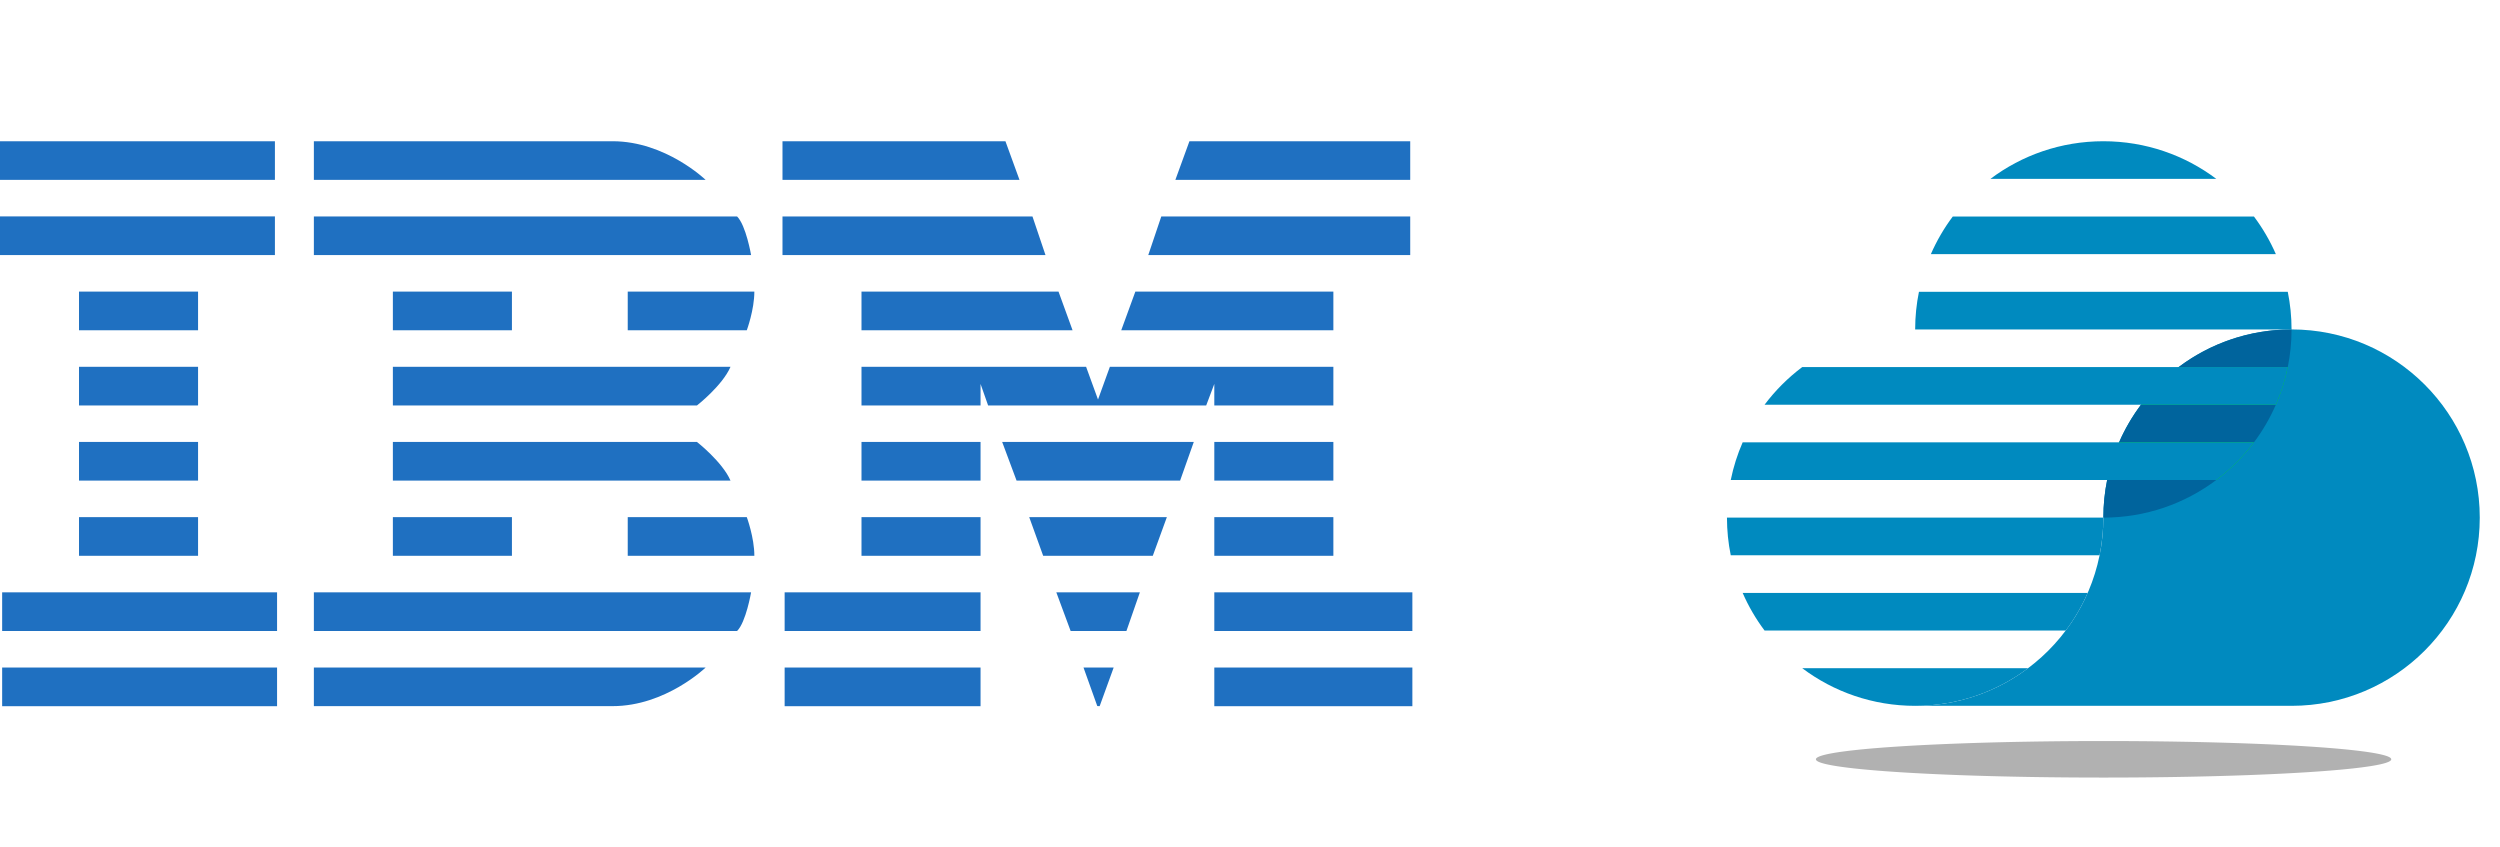 <?xml version="1.0" encoding="UTF-8" standalone="no"?>
<svg
   xmlns:dc="http://purl.org/dc/elements/1.1/"
   xmlns:cc="http://creativecommons.org/ns#"
   xmlns:rdf="http://www.w3.org/1999/02/22-rdf-syntax-ns#"
   xmlns:svg="http://www.w3.org/2000/svg"
   xmlns="http://www.w3.org/2000/svg"
   xmlns:sodipodi="http://sodipodi.sourceforge.net/DTD/sodipodi-0.dtd"
   xmlns:inkscape="http://www.inkscape.org/namespaces/inkscape"
   version="1.1"
   width="1770.071"
   height="600"
   id="svg2"
   inkscape:version="0.48.5 r10040"
   sodipodi:docname="IBM_Cloud.svg"
   inkscape:export-filename="/Users/aviram/src/digital-business-card/passbook/logo.png"
   inkscape:export-xdpi="12.71"
   inkscape:export-ydpi="12.71">
  <defs
     id="defs8">
    <filter
       inkscape:collect="always"
       id="filter3980">
      <feGaussianBlur
         inkscape:collect="always"
         stdDeviation="13.125"
         id="feGaussianBlur3982" />
    </filter>
    <filter
       inkscape:collect="always"
       id="filter3998"
       x="-0.156"
       width="1.311"
       y="-1.252"
       height="3.505">
      <feGaussianBlur
         inkscape:collect="always"
         stdDeviation="26.41"
         id="feGaussianBlur4000" />
    </filter>
    <filter
       inkscape:collect="always"
       id="filter4126"
       x="-0.052"
       width="1.103"
       y="-1.989"
       height="4.978">
      <feGaussianBlur
         inkscape:collect="always"
         stdDeviation="21.546"
         id="feGaussianBlur4128" />
    </filter>
  </defs>
  <sodipodi:namedview
     pagecolor="#ffffff"
     bordercolor="#666666"
     borderopacity="1"
     objecttolerance="10"
     gridtolerance="10"
     guidetolerance="10"
     inkscape:pageopacity="0"
     inkscape:pageshadow="2"
     inkscape:window-width="1680"
     inkscape:window-height="1001"
     id="namedview6"
     showgrid="false"
     inkscape:zoom="0.41489169"
     inkscape:cx="848.03919"
     inkscape:cy="139.19936"
     inkscape:window-x="0"
     inkscape:window-y="0"
     inkscape:window-maximized="1"
     inkscape:current-layer="svg2"
     fit-margin-top="0"
     fit-margin-left="0"
     fit-margin-right="0"
     fit-margin-bottom="0" />
  <path
     sodipodi:type="arc"
     style="opacity:0.552;fill:#000000;fill-opacity:1;stroke:none;filter:url(#filter3998)"
     id="path3984"
     sodipodi:cx="1519.6737"
     sodipodi:cy="560.23059"
     sodipodi:rx="203.66762"
     sodipodi:ry="25.30781"
     d="m 1723.341,560.231 a 203.668,25.308 0 1 1 -407.335,0 203.668,25.308 0 1 1 407.335,0 z"
     transform="matrix(1,0,0,0.51,-30.269,251.891)" />
  <path
     d="m 0,100 0,27.367 194.648,0 0,-27.367 L 0,100 z m 222.227,0 0,27.367 277.383,0 C 499.609,127.367 471.276,100 433.75,100 l -211.523,0 z m 331.797,0 0,27.367 167.812,0 L 711.875,100 554.023,100 z m 288.125,0 -9.961,27.367 166.289,0 0,-27.367 -156.328,0 z M 0,153.222 l 0,27.367 194.648,0 0,-27.367 -194.648,0 z m 222.227,0.039 0,27.328 309.57,0 c 0,1e-5 -3.616,-21.063 -9.922,-27.328 l -299.648,0 z m 331.797,0 0,27.328 186.211,0 -9.219,-27.328 -176.992,0 z m 268.203,0 -9.219,27.328 185.469,0 0,-27.328 -176.25,0 z m -766.289,53.183 0,27.406 84.297,0 0,-27.406 -84.297,0 z m 222.227,0 0,27.406 84.297,0 0,-27.406 -84.297,0 z m 166.289,0 0,27.406 84.297,0 c 10e-6,0 5.352,-14.473 5.352,-27.406 l -89.648,0 z m 165.508,0 0,27.406 149.453,0 -9.961,-27.406 -139.492,0 z m 193.906,0 -10,27.406 150.195,0 0,-27.406 -140.195,0 z m -747.93,53.261 0,27.367 84.297,0 0,-27.367 -84.297,0 z m 222.227,0 0,27.367 215.312,0 c 1e-5,-10e-6 18.011,-14.042 23.75,-27.367 l -239.062,0 z m 331.797,0 0,27.367 84.297,0 0,-15.234 5.352,15.234 154.414,0 5.742,-15.234 0,15.234 84.297,0 0,-27.367 -158.242,0 -8.398,23.181 -8.437,-23.181 -159.023,0 z m -554.023,53.222 0,27.367 84.297,0 0,-27.367 -84.297,0 z m 222.227,0 0,27.367 239.062,0 c -5.74,-13.281 -23.75,-27.367 -23.75,-27.367 l -215.312,0 z m 331.797,0 0,27.367 84.297,0 0,-27.367 -84.297,0 z m 99.609,0 10.195,27.367 115.781,0 9.688,-27.367 -135.664,0 z m 150.195,0 0,27.367 84.297,0 0,-27.367 -84.297,0 z m -803.828,53.222 0,27.367 84.297,0 0,-27.367 -84.297,0 z m 222.227,0 0,27.367 84.297,0 0,-27.367 -84.297,0 z m 166.289,0 0,27.367 89.648,0 c 2e-5,-12.915 -5.352,-27.367 -5.352,-27.367 l -84.297,0 z m 165.508,0 0,27.367 84.297,0 0,-27.367 -84.297,0 z m 118.75,0 9.883,27.367 77.617,0 9.961,-27.367 -97.461,0 z m 131.055,0 0,27.367 84.297,0 0,-27.367 -84.297,0 z m -858.242,53.222 0,27.406 194.648,0 0,-27.406 -194.648,0 z m 220.703,0 0,27.406 299.648,0 c 6.306,-6.275 9.922,-27.406 9.922,-27.406 l -309.57,0 z m 333.32,0 0,27.406 138.711,0 0,-27.406 -138.711,0 z m 192.344,0 10.156,27.406 39.492,0 9.531,-27.406 -59.18,0 z m 111.875,0 0,27.406 140.234,0 0,-27.406 -140.234,0 z M 1.523,472.633 l 0,27.367 194.648,0 0,-27.367 -194.648,0 z m 220.703,0 0,27.328 211.523,0 c 37.526,-2e-5 65.859,-27.328 65.859,-27.328 l -277.383,0 z m 333.32,0 0,27.367 138.711,0 0,-27.367 -138.711,0 z m 211.602,0 9.766,27.289 1.68,0.039 9.922,-27.328 -21.367,0 z m 92.617,0 0,27.367 140.234,0 0,-27.367 -140.234,0 z"
     id="path4"
     inkscape:export-filename="/Users/aviram/src/business-card/logo@2x.png"
     inkscape:export-xdpi="22.5"
     inkscape:export-ydpi="22.5"
     inkscape:connector-curvature="0"
     style="fill:#1f70c1" />
  <g
     inkscape:label="Blue Cloud"
     id="blueCloud"
     transform="matrix(0.533,0,0,0.533,1222.738,100)">
    <path
       inkscape:label="Integral Cloud"
       style="fill:#008abf;fill-opacity:1;stroke:none"
       d="M 750,250 C 611.929,250 500,361.929 500,500 500,638.071 388.071,750 250,750 l 500,0 c 138.071,0 250,-111.929 250,-250 0,-138.071 -111.929,-250 -250,-250 z"
       id="cloud"
       inkscape:connector-curvature="0" />
    <path
       inkscape:label="Intersection 1"
       sodipodi:nodetypes="ccccccccccccc"
       inkscape:connector-curvature="0"
       id="intersection1"
       d="m 750,250 c -56.292,0 -108.244,18.604 -150.031,50 l 145,0 C 748.25,283.841 750,267.127 750,250 z m -20.844,100 -179.188,0 c -11.551,15.379 -21.329,32.16 -29.125,50 l 179.188,0 c 11.551,-15.379 21.329,-32.16 29.125,-50 z m -224.125,100 C 501.75,466.159 500,482.873 500,500 c 56.292,0 108.244,-18.604 150.031,-50 z"
       style="fill:#00649d;fill-opacity:1;stroke:none" />
    <path
       inkscape:label="Intersection 2"
       inkscape:connector-curvature="0"
       id="intersection2"
       d="m 599.969,300 c -18.909,14.202 -35.801,31.088 -50,50 59.729,0 119.458,0 179.188,0 7.008,-16.048 12.35,-32.833 15.812,-50 -48.333,0 -96.667,0 -145,0 z m -79.125,100 c -7.015,16.047 -12.33,32.836 -15.812,50 48.333,0 96.667,0 145,0 18.899,-14.216 35.791,-31.093 50,-50 -59.729,0 -119.458,0 -179.188,0 z"
       style="fill:#00e312;fill-opacity:1;stroke:none" />
    <path
       inkscape:label="IBM Cloud"
       style="fill:#008abf;fill-opacity:1;stroke:none"
       d="M 500,0 C 443.708,0 391.756,18.604 349.969,50 l 300.062,0 C 608.244,18.604 556.292,0 500,0 z M 299.969,100 c -11.551,15.379 -21.329,32.16 -29.125,50 l 458.312,0 c -7.796,-17.84 -17.574,-34.621 -29.125,-50 l -400.062,0 z m -44.938,100 C 251.75,216.159 250,232.873 250,250 l 500,0 c 0,-17.127 -1.75,-33.841 -5.031,-50 l -489.937,0 z M 99.969,300 c -18.932,14.224 -35.779,31.065 -50,50 l 679.187,0 c 6.938,-15.876 12.281,-32.608 15.812,-50 l -645,0 z m -79.125,100 c -6.938,15.876 -12.281,32.608 -15.812,50 l 645,0 c 18.932,-14.224 35.779,-31.065 50,-50 L 20.844,400 z M 0,500 c 0,17.127 1.75,33.841 5.031,50 l 489.938,0 C 498.25,533.841 500,517.127 500,500 L 0,500 z m 20.844,100 c 7.796,17.84 17.574,34.621 29.125,50 l 400.062,0 c 11.551,-15.379 21.329,-32.16 29.125,-50 l -458.312,0 z m 79.125,100 c 41.787,31.396 93.74,50 150.031,50 56.292,0 108.244,-18.604 150.031,-50 l -300.062,0 z"
       id="ibmcloud"
       inkscape:connector-curvature="0" />
  </g>
</svg>
